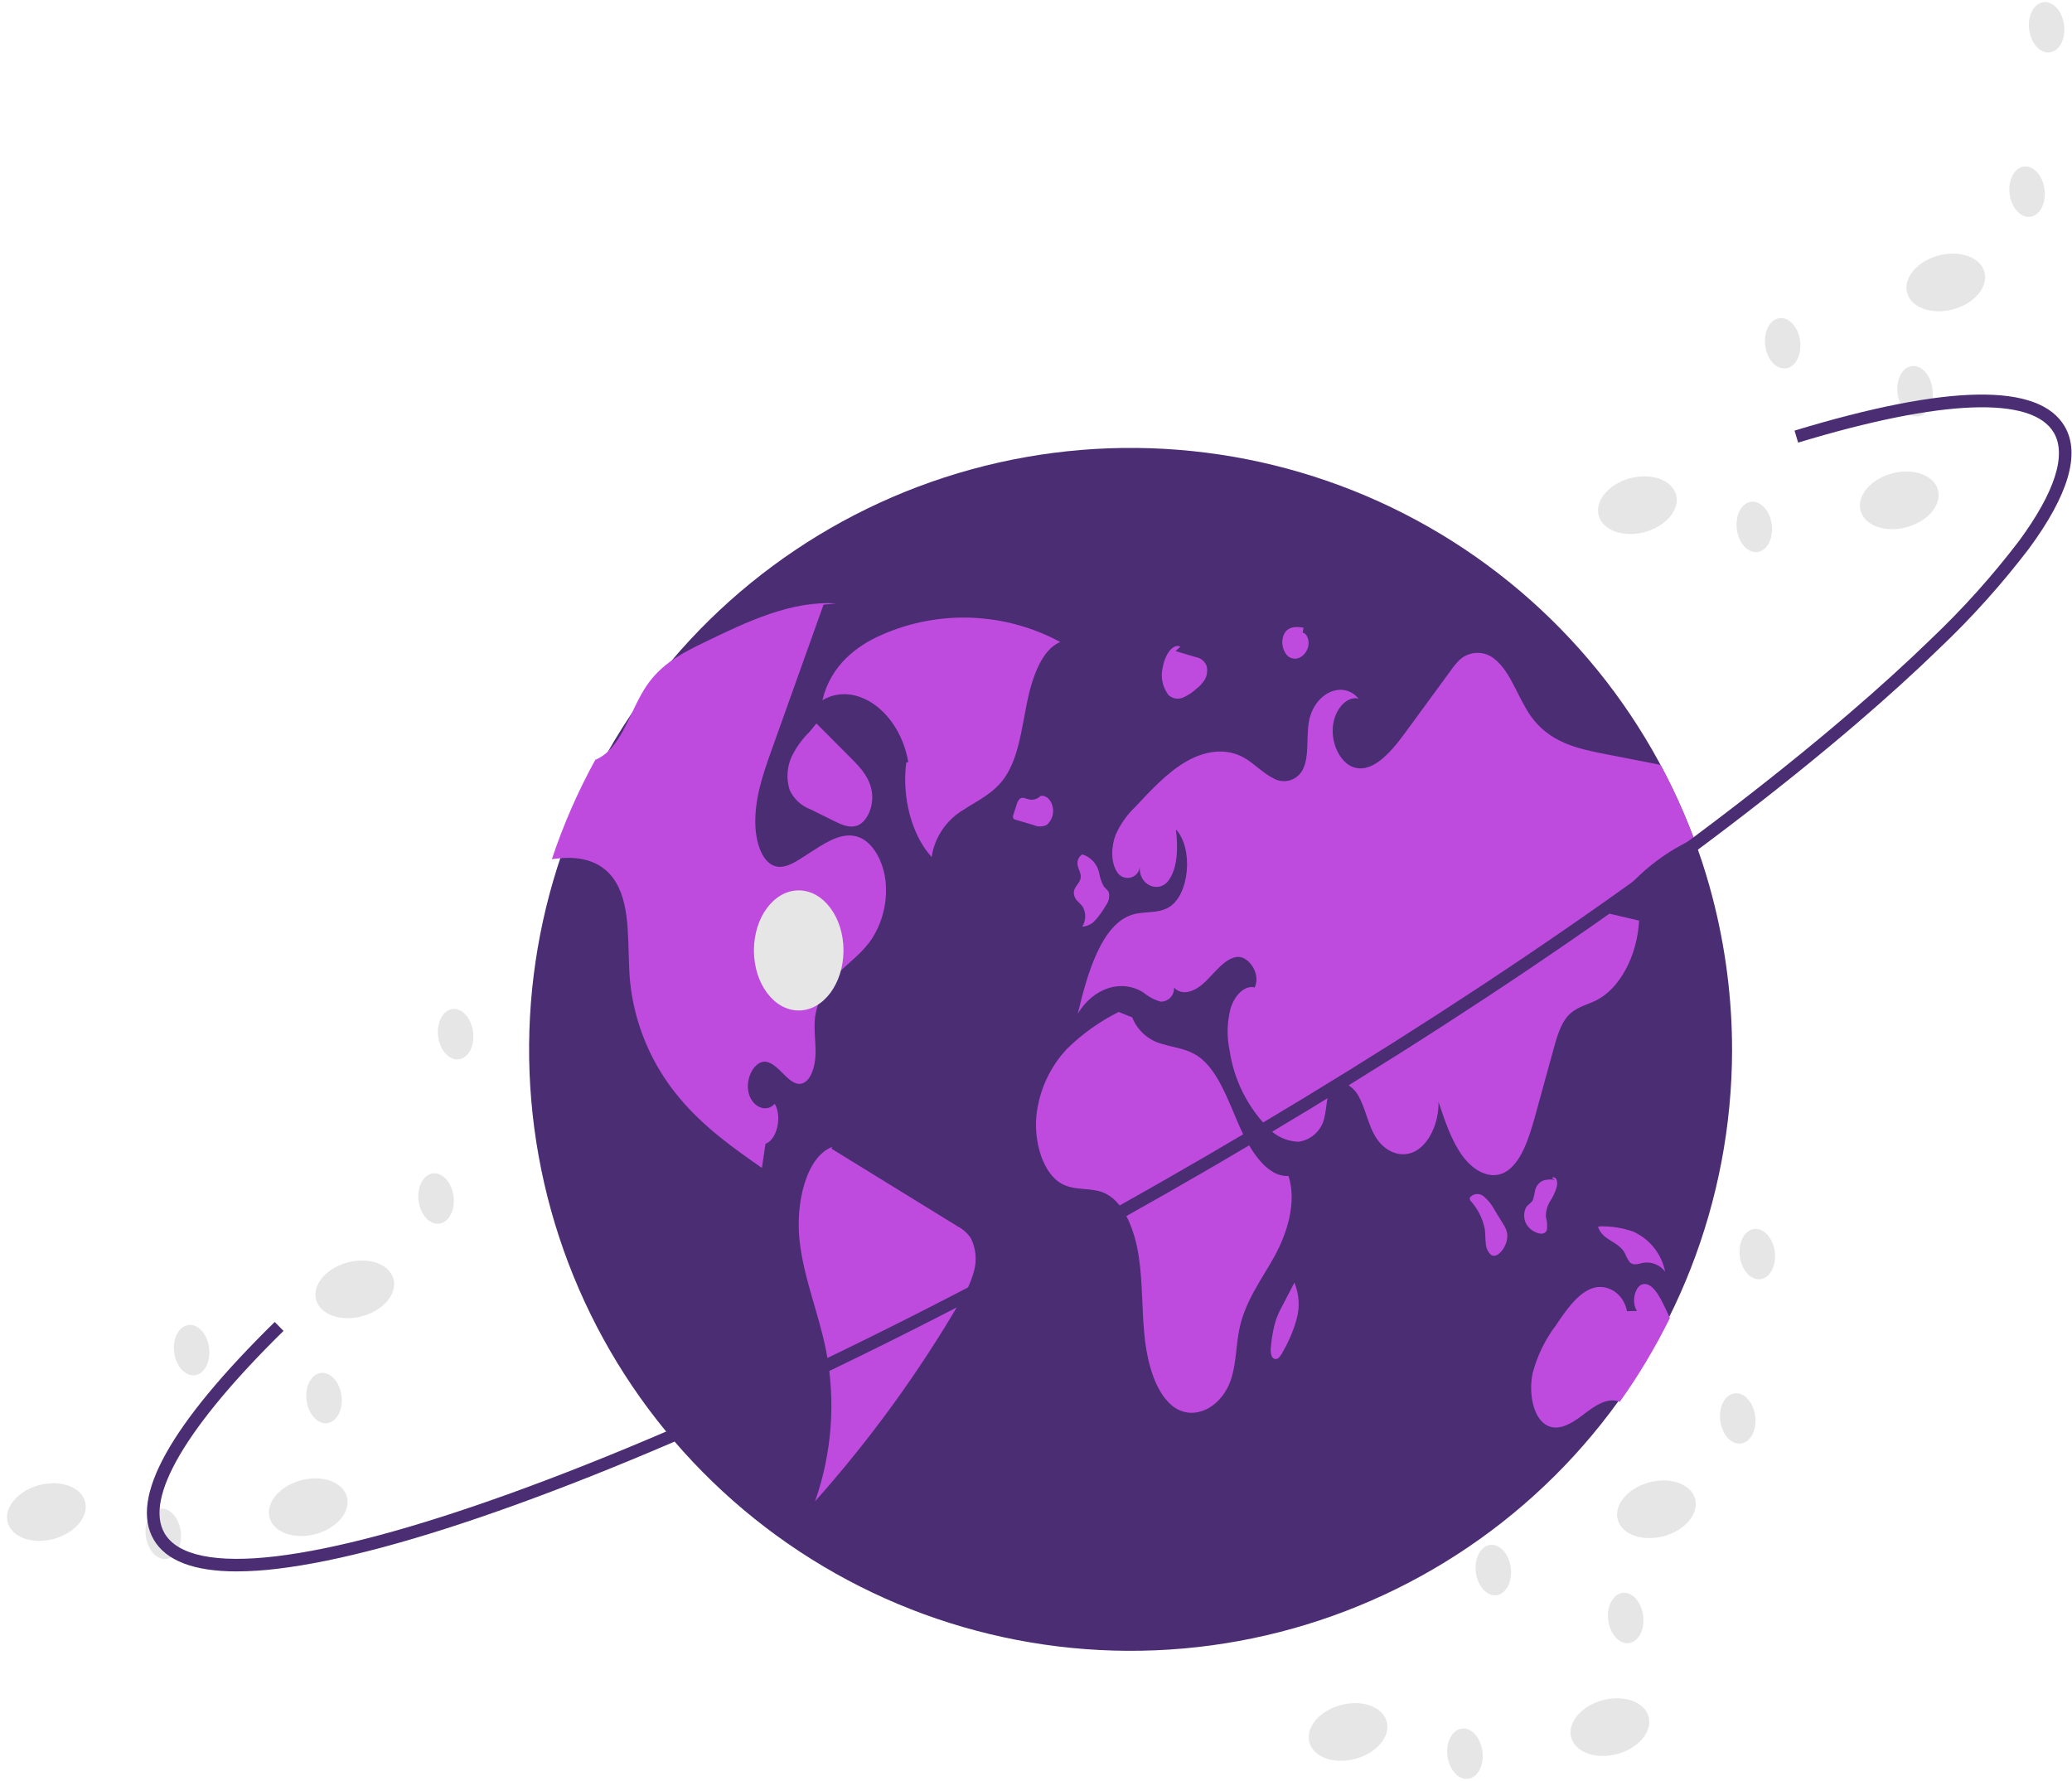 <svg width="349" height="300" viewBox="0 0 349 300" fill="none" xmlns="http://www.w3.org/2000/svg">
<path d="M291.744 176.959C291.694 202.254 282.184 226.614 265.084 245.253C247.983 263.891 224.53 275.458 199.333 277.68C174.137 279.902 149.02 272.618 128.922 257.261C108.823 241.904 95.196 219.583 90.72 194.688C86.244 169.793 91.243 144.124 104.733 122.728C118.223 101.331 139.23 85.755 163.622 79.061C188.015 72.368 214.029 75.04 236.551 86.555C259.072 98.069 276.472 117.591 285.329 141.284C285.55 141.879 285.766 142.474 285.975 143.075V143.08C286.91 145.721 287.734 148.411 288.446 151.149C290.642 159.577 291.751 168.251 291.744 176.959Z" fill="#4A2D73"/>
<path d="M178.591 108.147C174.007 105.668 168.918 104.269 163.712 104.056C158.505 103.843 153.319 104.822 148.548 106.918C144.348 108.746 139.925 112.025 138.523 117.947C144.191 114.602 151.527 119.887 152.985 128.364L152.645 128.458C151.875 134.33 153.594 140.723 156.923 144.364C157.171 142.721 157.781 141.154 158.71 139.777C159.639 138.399 160.863 137.246 162.293 136.4C164.739 134.792 167.445 133.624 169.311 130.861C171.525 127.584 172.087 122.796 172.966 118.427C173.845 114.059 175.513 109.364 178.591 108.147Z" fill="#BE4BDE"/>
<path d="M146.867 158.113C145.297 160.471 143.201 161.95 141.32 163.791C139.148 165.767 137.723 168.43 137.285 171.333C137.047 173.384 137.416 175.469 137.364 177.543C137.314 179.617 136.622 181.952 135.211 182.467C132.984 183.272 131.285 179.135 128.995 178.846C127.176 178.62 125.539 181.481 126.066 183.963C126.593 186.445 129.069 187.544 130.491 185.924C131.778 188.083 130.871 191.998 128.939 192.661C128.735 194.021 128.531 195.375 128.332 196.735C123.448 193.318 118.513 189.845 114.359 184.841C109.74 179.324 106.875 172.552 106.132 165.395C105.593 159.643 106.392 153.065 103.752 148.639C101.638 145.098 98.012 144.316 94.748 144.537C94.153 144.577 93.553 144.644 92.957 144.718C94.882 138.937 97.327 133.342 100.261 128.002C100.925 127.717 101.542 127.333 102.092 126.864C105.129 124.285 106.477 119.067 108.942 115.457C109.101 115.225 109.265 114.998 109.435 114.777C111.957 111.485 115.334 109.791 118.598 108.216C125.822 104.708 133.256 101.155 140.883 101.643L138.713 101.852C136.18 108.947 133.645 116.041 131.109 123.135C130.723 124.223 130.334 125.313 129.942 126.405C128.502 130.439 127.018 134.734 127.239 139.25C127.369 141.925 128.298 144.781 130.066 145.698C131.715 146.548 133.517 145.506 135.109 144.474C135.783 144.044 136.452 143.613 137.126 143.177C139.546 141.619 142.226 140.021 144.782 141.063C147.122 142.015 148.85 145.194 149.179 148.622C149.48 151.955 148.667 155.293 146.867 158.113Z" fill="#BE4BDE"/>
<path d="M161.257 206.549C154.191 202.198 147.124 197.847 140.058 193.496L140.177 193.188C135.784 194.861 133.96 202.671 134.686 209.058C135.412 215.444 137.874 221.154 139.118 227.377C140.795 235.893 140.162 244.703 137.285 252.892C146.577 242.466 154.8 231.134 161.831 219.068C162.813 217.547 163.562 215.887 164.052 214.144C164.57 212.287 164.385 210.303 163.532 208.573C162.954 207.72 162.172 207.024 161.257 206.549Z" fill="#BE4BDE"/>
<path d="M133.368 127.392C132.538 129.174 132.411 131.203 133.01 133.075C133.707 134.583 134.972 135.754 136.529 136.334L140.434 138.269C141.733 138.913 143.133 139.564 144.457 139.034C146.054 138.395 147.161 135.891 146.875 133.566C146.57 131.093 145.011 129.391 143.569 127.942C141.551 125.915 139.533 123.887 137.515 121.859L136.377 123.252C135.147 124.452 134.13 125.852 133.368 127.392Z" fill="#BE4BDE"/>
<path d="M270.812 153.836C272.569 154.25 274.325 154.664 276.082 155.077C275.776 161.01 272.835 166.501 268.891 168.489C267.248 169.317 265.418 169.623 264.058 171.17C262.828 172.575 262.205 174.762 261.633 176.853C260.63 180.502 259.627 184.151 258.624 187.8C257.547 191.733 256.165 196.101 253.366 197.518C250.963 198.736 248.215 197.246 246.368 194.747C244.52 192.248 243.393 188.888 242.299 185.613C242.367 189.183 240.707 192.685 238.355 193.926C235.998 195.166 233.131 194.045 231.556 191.274C230.423 189.285 229.952 186.661 228.842 184.644C227.731 182.627 225.402 181.471 224.19 183.364C223.391 184.622 223.493 186.548 223.096 188.146C222.896 189.207 222.371 190.179 221.593 190.928C220.815 191.676 219.823 192.163 218.756 192.322C217.774 192.3 216.807 192.077 215.913 191.669C215.02 191.261 214.219 190.675 213.56 189.948C210.09 186.398 207.831 181.843 207.106 176.932C206.614 174.578 206.676 172.142 207.287 169.815C207.984 167.611 209.667 165.911 211.338 166.331C212.438 164.007 210.268 160.925 208.313 161.197C206.352 161.469 204.816 163.571 203.207 165.186C201.604 166.801 199.36 167.974 197.745 166.37C197.781 166.957 197.583 167.534 197.193 167.974C196.804 168.414 196.256 168.682 195.669 168.718C195.611 168.722 195.553 168.723 195.495 168.722C194.422 168.414 193.424 167.885 192.566 167.169C188.866 164.863 184.168 166.393 181.539 170.756C183.182 163.764 185.591 155.74 190.639 154.097C192.702 153.423 194.951 153.978 196.901 152.811C200.351 150.743 201.048 142.929 198.068 139.705C198.447 142.753 198.374 146.311 196.765 148.397C195.155 150.482 191.778 149.122 191.982 146.039C191.936 146.473 191.755 146.881 191.463 147.205C191.171 147.529 190.784 147.752 190.358 147.842C189.931 147.933 189.487 147.886 189.089 147.709C188.691 147.532 188.359 147.233 188.14 146.855C187.07 145.224 187.16 142.555 187.92 140.605C188.702 138.84 189.825 137.246 191.223 135.914C193.914 133.03 196.646 130.111 199.762 128.298C202.884 126.485 206.488 125.873 209.616 127.675C211.265 128.627 212.715 130.213 214.398 131.052C214.794 131.297 215.234 131.463 215.693 131.538C216.152 131.613 216.622 131.597 217.075 131.491C217.528 131.385 217.956 131.191 218.334 130.919C218.712 130.648 219.033 130.305 219.278 129.909C219.297 129.879 219.316 129.848 219.334 129.817C220.586 127.618 219.997 124.354 220.461 121.606C221.294 116.75 226.15 114.478 228.842 117.685C226.83 117.17 224.751 119.549 224.501 122.434C224.246 125.318 225.703 128.23 227.652 129.103C230.927 130.553 234.134 126.904 236.61 123.527C239.194 119.991 241.782 116.457 244.373 112.926C244.787 112.324 245.251 111.759 245.761 111.237C246.573 110.446 247.655 109.993 248.788 109.97C249.921 109.947 251.021 110.355 251.864 111.112C254.482 113.248 255.711 117.629 257.859 120.643C260.975 125.023 265.639 126.088 269.979 126.938C273.215 127.567 276.452 128.2 279.691 128.836C281.851 132.854 283.734 137.013 285.329 141.286C279.389 143.994 274.351 148.35 270.812 153.836Z" fill="#BE4BDE"/>
<path d="M281.272 222.012C278.845 226.941 276.021 231.665 272.829 236.138C270.79 235.265 268.597 236.824 266.687 238.286C264.693 239.816 262.296 241.306 260.25 239.912C258.159 238.484 257.485 234.489 258.148 231.322C258.91 228.4 260.243 225.657 262.069 223.253C263.769 220.714 265.588 218.079 267.951 217.094C270.319 216.108 273.362 217.502 274.053 220.867L275.731 220.811C274.79 219.519 275.283 216.844 276.547 216.374C278.003 215.824 279.266 217.824 280.128 219.592C280.513 220.391 280.904 221.196 281.272 222.012Z" fill="#BE4BDE"/>
<path d="M217.036 198.08C213.43 198.307 210.575 193.869 208.677 189.503C206.78 185.137 205.048 180.144 201.795 177.922C199.937 176.652 197.818 176.478 195.802 175.862C194.658 175.573 193.6 175.016 192.715 174.237C191.83 173.458 191.143 172.479 190.712 171.381L188.425 170.457C185.226 172.056 182.296 174.145 179.742 176.648C176.823 179.748 175.005 183.723 174.568 187.959C174.131 192.536 175.745 197.64 178.759 199.36C181.141 200.719 183.913 199.862 186.326 201.106C189.34 202.66 191.13 207.174 191.807 211.632C192.484 216.089 192.313 220.721 192.797 225.229C193.282 229.737 194.618 234.428 197.382 236.738C200.841 239.629 205.917 237.227 207.469 231.965C208.23 229.383 208.204 226.471 208.773 223.791C209.776 219.072 212.481 215.571 214.627 211.701C216.773 207.83 218.463 202.573 217.036 198.08Z" fill="#BE4BDE"/>
<path d="M181.412 151.708C181.748 152.018 182.062 152.351 182.351 152.705C182.65 153.22 182.802 153.808 182.792 154.404C182.782 154.999 182.609 155.581 182.293 156.086C182.727 156.061 183.152 155.947 183.539 155.75C183.927 155.553 184.27 155.277 184.546 154.941C185.204 154.192 185.782 153.376 186.273 152.508C186.504 152.211 186.668 151.868 186.756 151.502C186.844 151.136 186.853 150.755 186.782 150.386C186.612 149.9 186.209 149.692 185.927 149.327C185.535 148.612 185.268 147.836 185.137 147.032C184.98 146.278 184.617 145.583 184.087 145.025C183.557 144.467 182.882 144.067 182.137 143.871L182.318 143.906C182.01 144.088 181.768 144.362 181.624 144.69C181.48 145.017 181.442 145.381 181.515 145.731C181.625 146.438 182.079 147.025 182.034 147.746C181.969 148.783 180.932 149.27 180.868 150.307C180.858 150.828 181.054 151.331 181.412 151.708Z" fill="#BE4BDE"/>
<path d="M175.235 134.089L175.251 134.086C175.362 133.984 175.465 133.875 175.559 133.758L175.235 134.089Z" fill="#BE4BDE"/>
<path d="M176.316 138.958C176.749 138.578 177.07 138.086 177.242 137.536C177.415 136.987 177.433 136.4 177.295 135.841C177.033 134.662 176.106 133.869 175.251 134.087C175.003 134.338 174.695 134.523 174.356 134.622C174.018 134.722 173.659 134.734 173.314 134.657C172.786 134.521 172.205 134.17 171.747 134.569C171.485 134.866 171.301 135.225 171.213 135.611C171.043 136.132 170.874 136.653 170.704 137.174C170.623 137.36 170.602 137.567 170.644 137.766C170.676 137.846 170.729 137.916 170.796 137.969C170.863 138.023 170.943 138.058 171.028 138.072L174.083 138.972C174.433 139.134 174.815 139.216 175.201 139.214C175.587 139.211 175.968 139.124 176.316 138.958Z" fill="#BE4BDE"/>
<path d="M253.175 206.157C252.705 205.387 252.234 204.616 251.763 203.846C251.301 202.954 250.669 202.16 249.903 201.51C249.568 201.229 249.135 201.093 248.699 201.131C248.264 201.17 247.861 201.38 247.581 201.715L247.556 201.745L247.613 202.185C248.874 203.536 249.732 205.211 250.093 207.023C250.2 207.811 250.163 208.626 250.257 209.417C250.267 209.783 250.349 210.144 250.499 210.479C250.648 210.814 250.863 211.117 251.129 211.369C251.87 211.864 252.74 211.134 253.268 210.243C253.739 209.511 253.951 208.643 253.868 207.776C253.751 207.195 253.515 206.644 253.175 206.157Z" fill="#BE4BDE"/>
<path d="M260.558 207.16C260.648 206.438 260.589 205.706 260.386 205.009C260.352 204.064 260.602 203.132 261.104 202.331C261.603 201.576 261.981 200.748 262.224 199.876C262.326 199.479 262.308 199.061 262.17 198.674C262.014 198.324 261.637 198.165 261.421 198.442L261.884 198.74C261.258 198.629 260.616 198.66 260.004 198.831C259.655 198.965 259.344 199.18 259.096 199.46C258.848 199.739 258.671 200.075 258.58 200.437C258.503 201.002 258.378 201.559 258.206 202.103C257.93 202.671 257.395 202.86 257.059 203.358C256.83 203.8 256.714 204.292 256.722 204.79C256.731 205.288 256.863 205.775 257.106 206.209C257.528 206.919 258.199 207.447 258.989 207.69C259.554 207.893 260.299 207.903 260.558 207.16Z" fill="#BE4BDE"/>
<path d="M273.705 211.127C273.909 211.659 274.183 212.162 274.52 212.622C275.149 213.256 276.004 212.866 276.768 212.712C277.461 212.603 278.171 212.683 278.822 212.944C279.473 213.205 280.041 213.638 280.466 214.196C280.17 212.719 279.524 211.334 278.582 210.159C277.64 208.984 276.429 208.052 275.052 207.441C273.263 206.822 271.378 206.527 269.485 206.571L269.161 206.653C269.985 209.052 272.573 208.998 273.705 211.127Z" fill="#BE4BDE"/>
<path d="M218.022 216.03L218.026 216.041L218.12 215.859L218.022 216.03Z" fill="#BE4BDE"/>
<path d="M216.027 219.893C215.592 220.683 215.218 221.504 214.908 222.351C214.498 223.722 214.226 225.131 214.097 226.557C213.996 227.367 213.965 228.403 214.473 228.798C214.618 228.894 214.795 228.935 214.968 228.911C215.141 228.888 215.3 228.802 215.415 228.67C215.697 228.371 215.928 228.028 216.098 227.654C217.096 225.935 217.871 224.096 218.404 222.181C218.96 220.15 218.828 217.991 218.026 216.043C217.36 217.326 216.694 218.61 216.027 219.893Z" fill="#BE4BDE"/>
<path d="M196.786 117.039C197.103 117.349 197.504 117.559 197.939 117.644C198.373 117.729 198.823 117.684 199.233 117.517C200.083 117.145 200.861 116.631 201.536 115.996C202.095 115.582 202.569 115.065 202.932 114.473C203.132 114.119 203.26 113.729 203.309 113.325C203.358 112.921 203.327 112.512 203.217 112.12C203.061 111.745 202.812 111.416 202.494 111.164C202.175 110.912 201.797 110.745 201.396 110.68C200.266 110.345 199.136 110.009 198.006 109.674L198.823 108.938C197.982 108.486 197.052 109.324 196.526 110.361C196.189 111.038 195.954 111.762 195.829 112.508C195.65 113.287 195.643 114.096 195.808 114.879C195.974 115.661 196.307 116.398 196.786 117.039Z" fill="#BE4BDE"/>
<path d="M216.737 110.34C217.056 110.691 217.496 110.908 217.968 110.947C218.441 110.985 218.91 110.842 219.281 110.547C219.601 110.307 219.866 110.003 220.06 109.654C220.254 109.304 220.372 108.918 220.407 108.52C220.487 107.631 220.047 106.643 219.42 106.567L219.563 105.734C218.354 105.516 216.866 105.472 216.218 106.941C216 107.503 215.932 108.113 216.024 108.71C216.115 109.306 216.361 109.869 216.737 110.34Z" fill="#BE4BDE"/>
<path d="M134.531 170.21C138.697 170.21 142.074 165.682 142.074 160.095C142.074 154.509 138.697 149.98 134.531 149.98C130.365 149.98 126.988 154.509 126.988 160.095C126.988 165.682 130.365 170.21 134.531 170.21Z" fill="#E6E6E6"/>
<path d="M272.377 295.461C275.978 294.501 278.356 291.693 277.689 289.188C277.022 286.683 273.562 285.429 269.961 286.388C266.359 287.348 263.981 290.156 264.648 292.661C265.315 295.166 268.776 296.42 272.377 295.461Z" fill="#E6E6E6"/>
<path d="M228.269 296.277C231.871 295.318 234.249 292.51 233.582 290.004C232.915 287.499 229.455 286.246 225.853 287.205C222.252 288.164 219.874 290.972 220.541 293.477C221.208 295.983 224.668 297.236 228.269 296.277Z" fill="#E6E6E6"/>
<path d="M280.213 258.765C283.814 257.806 286.192 254.998 285.525 252.493C284.858 249.987 281.398 248.734 277.797 249.693C274.196 250.652 271.817 253.461 272.484 255.966C273.151 258.471 276.612 259.724 280.213 258.765Z" fill="#E6E6E6"/>
<path d="M293.222 243.162C294.848 242.96 295.931 240.902 295.642 238.565C295.352 236.227 293.799 234.496 292.173 234.697C290.547 234.899 289.464 236.957 289.753 239.295C290.043 241.632 291.596 243.363 293.222 243.162Z" fill="#E6E6E6"/>
<path d="M296.516 215.478C298.142 215.277 299.225 213.218 298.935 210.881C298.645 208.544 297.092 206.812 295.466 207.014C293.84 207.215 292.757 209.274 293.047 211.611C293.337 213.948 294.89 215.68 296.516 215.478Z" fill="#E6E6E6"/>
<path d="M252.053 268.701C253.679 268.499 254.762 266.441 254.472 264.104C254.183 261.766 252.63 260.035 251.004 260.237C249.378 260.438 248.294 262.496 248.584 264.834C248.874 267.171 250.427 268.903 252.053 268.701Z" fill="#E6E6E6"/>
<path d="M274.353 276.775C275.979 276.574 277.062 274.515 276.773 272.178C276.483 269.841 274.93 268.109 273.304 268.311C271.678 268.512 270.595 270.571 270.884 272.908C271.174 275.245 272.727 276.977 274.353 276.775Z" fill="#E6E6E6"/>
<path d="M247.277 299.635C248.903 299.433 249.986 297.375 249.696 295.037C249.406 292.7 247.853 290.969 246.227 291.17C244.601 291.372 243.518 293.43 243.808 295.767C244.098 298.105 245.651 299.836 247.277 299.635Z" fill="#E6E6E6"/>
<path d="M53.128 258.418C56.73 257.458 59.108 254.65 58.441 252.145C57.774 249.64 54.313 248.386 50.712 249.346C47.111 250.305 44.733 253.113 45.4 255.618C46.067 258.123 49.527 259.377 53.128 258.418Z" fill="#E6E6E6"/>
<path d="M9.019 259.234C12.62 258.275 14.999 255.467 14.332 252.961C13.665 250.456 10.204 249.203 6.603 250.162C3.002 251.121 0.623 253.929 1.291 256.434C1.958 258.94 5.418 260.193 9.019 259.234Z" fill="#E6E6E6"/>
<path d="M60.966 221.722C64.567 220.763 66.946 217.955 66.278 215.45C65.611 212.944 62.151 211.691 58.55 212.65C54.949 213.609 52.57 216.418 53.237 218.923C53.904 221.428 57.365 222.681 60.966 221.722Z" fill="#E6E6E6"/>
<path d="M73.974 206.123C75.6 205.921 76.683 203.863 76.393 201.526C76.103 199.188 74.55 197.457 72.924 197.658C71.298 197.86 70.215 199.918 70.505 202.256C70.795 204.593 72.348 206.324 73.974 206.123Z" fill="#E6E6E6"/>
<path d="M77.267 178.435C78.893 178.234 79.977 176.175 79.687 173.838C79.397 171.501 77.844 169.769 76.218 169.971C74.592 170.173 73.509 172.231 73.798 174.568C74.088 176.906 75.641 178.637 77.267 178.435Z" fill="#E6E6E6"/>
<path d="M32.805 231.658C34.431 231.456 35.514 229.398 35.224 227.061C34.934 224.723 33.381 222.992 31.755 223.194C30.129 223.395 29.046 225.453 29.336 227.791C29.626 230.128 31.179 231.86 32.805 231.658Z" fill="#E6E6E6"/>
<path d="M55.105 239.728C56.731 239.527 57.814 237.468 57.524 235.131C57.235 232.794 55.681 231.062 54.056 231.264C52.429 231.465 51.346 233.524 51.636 235.861C51.926 238.198 53.479 239.93 55.105 239.728Z" fill="#E6E6E6"/>
<path d="M28.028 262.596C29.654 262.394 30.738 260.336 30.448 257.998C30.158 255.661 28.605 253.929 26.979 254.131C25.353 254.333 24.27 256.391 24.559 258.728C24.849 261.066 26.402 262.797 28.028 262.596Z" fill="#E6E6E6"/>
<path d="M321.111 88.816C324.712 87.857 327.091 85.049 326.424 82.543C325.757 80.038 322.296 78.785 318.695 79.744C315.094 80.703 312.716 83.511 313.383 86.016C314.05 88.522 317.51 89.775 321.111 88.816Z" fill="#E6E6E6"/>
<path d="M277.002 89.632C280.603 88.673 282.982 85.865 282.315 83.36C281.647 80.855 278.187 79.601 274.586 80.56C270.985 81.519 268.606 84.328 269.273 86.833C269.941 89.338 273.401 90.591 277.002 89.632Z" fill="#E6E6E6"/>
<path d="M328.949 52.113C332.55 51.154 334.928 48.346 334.261 45.84C333.594 43.335 330.134 42.082 326.533 43.041C322.931 44 320.553 46.808 321.22 49.313C321.887 51.819 325.347 53.072 328.949 52.113Z" fill="#E6E6E6"/>
<path d="M341.957 36.517C343.583 36.316 344.666 34.258 344.376 31.92C344.086 29.583 342.533 27.851 340.907 28.053C339.281 28.255 338.198 30.313 338.488 32.65C338.778 34.988 340.331 36.719 341.957 36.517Z" fill="#E6E6E6"/>
<path d="M345.25 8.83C346.876 8.628 347.959 6.57 347.67 4.233C347.38 1.895 345.827 0.164 344.201 0.365C342.575 0.567 341.491 2.625 341.781 4.963C342.071 7.3 343.624 9.031 345.25 8.83Z" fill="#E6E6E6"/>
<path d="M300.788 62.056C302.414 61.855 303.497 59.797 303.207 57.459C302.917 55.122 301.364 53.39 299.738 53.592C298.112 53.794 297.029 55.852 297.319 58.189C297.609 60.527 299.162 62.258 300.788 62.056Z" fill="#E6E6E6"/>
<path d="M323.088 70.127C324.714 69.925 325.797 67.867 325.507 65.529C325.217 63.192 323.664 61.461 322.038 61.662C320.412 61.864 319.329 63.922 319.619 66.26C319.909 68.597 321.462 70.328 323.088 70.127Z" fill="#E6E6E6"/>
<path d="M296.011 92.986C297.637 92.784 298.72 90.726 298.431 88.389C298.141 86.052 296.588 84.32 294.962 84.522C293.336 84.723 292.252 86.781 292.542 89.119C292.832 91.456 294.385 93.188 296.011 92.986Z" fill="#E6E6E6"/>
<path d="M39.875 264.696C32.658 264.696 27.967 262.903 25.89 259.338C21.795 252.308 28.654 239.973 46.274 222.677L47.754 224.185C31.387 240.252 24.27 252.358 27.716 258.274C29.896 262.016 36.385 263.357 46.485 262.151C56.511 260.954 69.799 257.386 85.978 251.547C119.286 239.526 161.075 219.249 203.646 194.451C246.216 169.654 284.468 143.306 311.357 120.261C316.521 115.834 321.208 111.575 325.288 107.604C330.643 102.517 335.583 97.011 340.061 91.138C346.093 82.949 348.128 76.642 345.948 72.9C342.307 66.65 327.01 67.237 302.874 74.557L302.261 72.535C328.157 64.683 343.47 64.447 347.774 71.837C350.449 76.428 348.426 83.344 341.763 92.392C337.216 98.358 332.2 103.951 326.762 109.118C322.651 113.12 317.93 117.409 312.732 121.866C285.749 144.991 247.386 171.418 204.71 196.277C162.032 221.138 120.12 241.472 86.695 253.535C70.365 259.428 56.921 263.033 46.735 264.249C44.459 264.533 42.169 264.682 39.875 264.696Z" fill="#4A2D73"/>
</svg>
